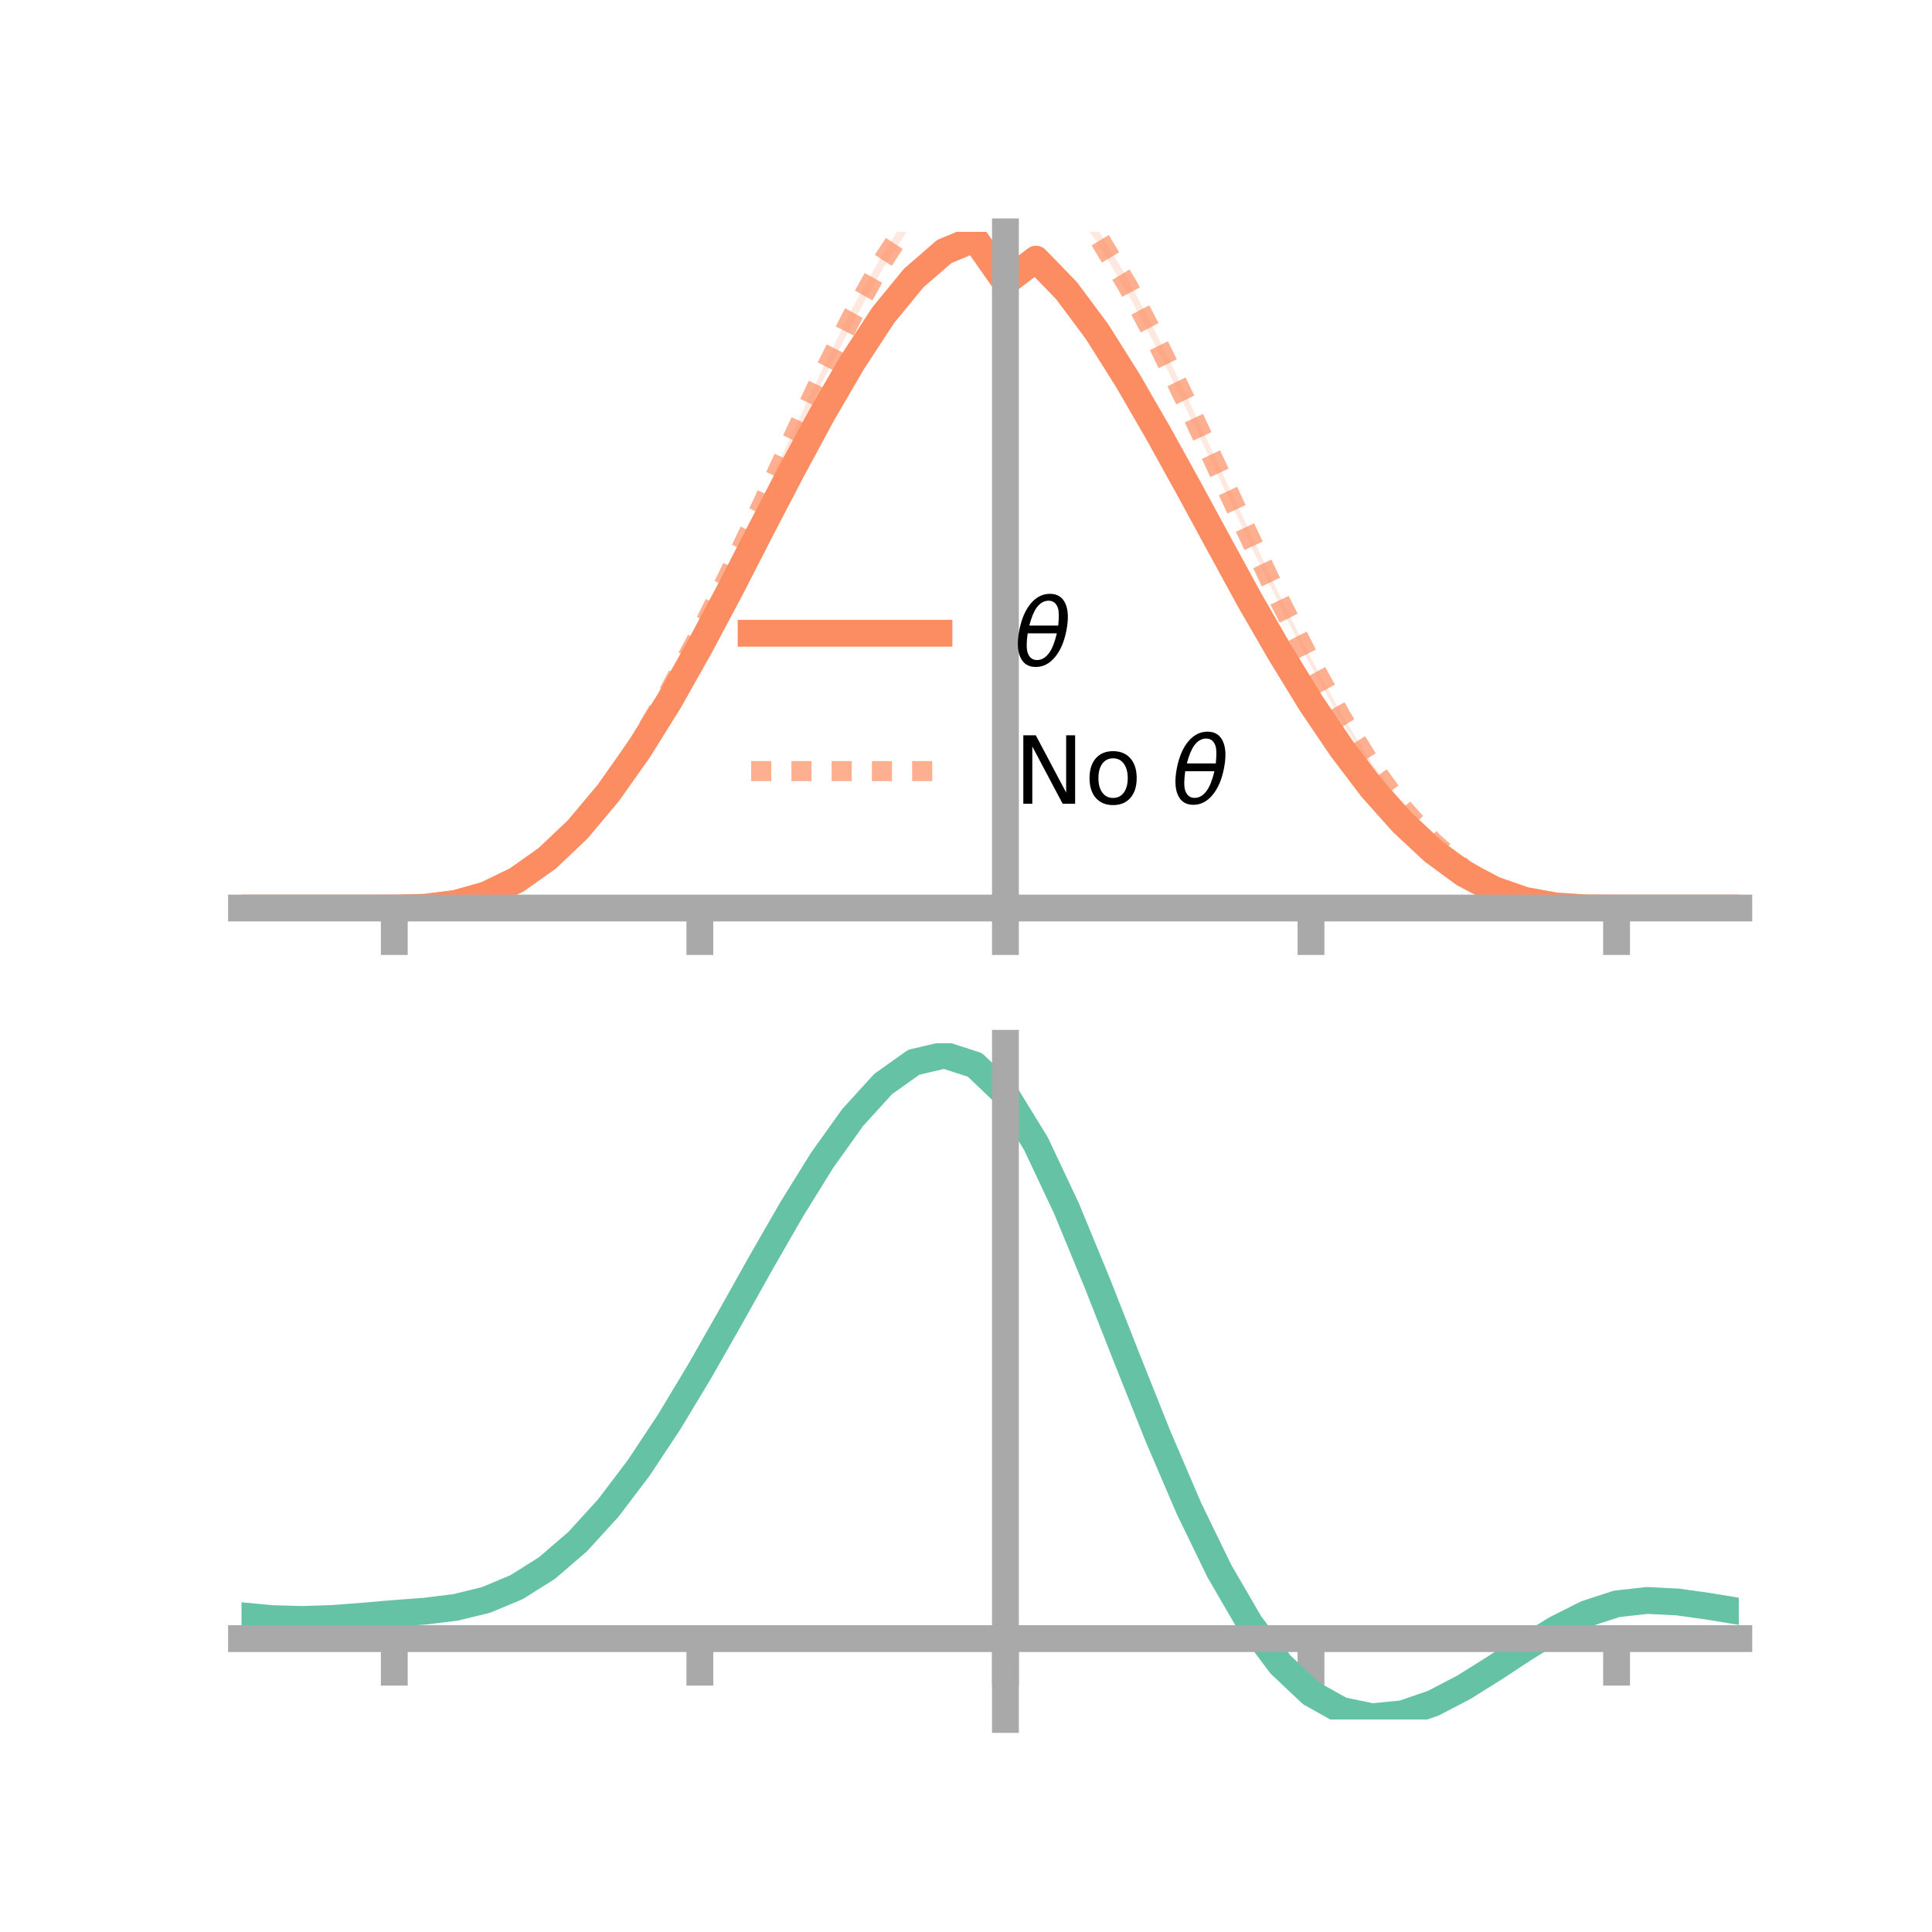 <?xml version="1.0" encoding="utf-8" standalone="no"?>
<!DOCTYPE svg PUBLIC "-//W3C//DTD SVG 1.1//EN"
  "http://www.w3.org/Graphics/SVG/1.1/DTD/svg11.dtd">
<!-- Created with matplotlib (https://matplotlib.org/) -->
<svg height="144pt" version="1.1" viewBox="0 0 144 144" width="144pt" xmlns="http://www.w3.org/2000/svg" xmlns:xlink="http://www.w3.org/1999/xlink">
 <defs>
  <style type="text/css">*{stroke-linecap:butt;stroke-linejoin:round;}</style>
 </defs>
 <g id="figure_1">
  <g id="patch_1">
   <path d="M 0 144 
L 144 144 
L 144 0 
L 0 0 
z
" style="fill:none;"/>
  </g>
  <g id="axes_1">
   <g id="patch_2">
    <path d="M 18 67.68 
L 129.6 67.68 
L 129.6 17.28 
L 18 17.28 
z
" style="fill:none;"/>
   </g>
   <g id="PolyCollection_1">
    <path clip-path="url(#p83e639913b)" d="M 18 67.68 
L 18 67.68 
L 20.278 67.68 
L 22.555 67.68 
L 24.833 67.68 
L 27.11 67.68 
L 29.388 67.679 
L 31.665 67.613 
L 33.943 67.317 
L 36.22 66.655 
L 38.498 65.521 
L 40.776 63.874 
L 43.053 61.702 
L 45.331 58.925 
L 47.608 55.688 
L 49.886 52.015 
L 52.163 47.906 
L 54.441 43.579 
L 56.718 39.107 
L 58.996 34.715 
L 61.273 30.424 
L 63.551 26.521 
L 65.829 23 
L 68.106 20.23 
L 70.384 18.191 
L 72.661 17.28 
L 74.939 20.421 
L 77.216 18.783 
L 79.494 21.131 
L 81.771 24.281 
L 84.049 27.905 
L 86.327 31.852 
L 88.604 36.009 
L 90.882 40.213 
L 93.159 44.453 
L 95.437 48.402 
L 97.714 52.162 
L 99.992 55.573 
L 102.269 58.578 
L 104.547 61.17 
L 106.824 63.333 
L 109.102 65.043 
L 111.38 66.267 
L 113.657 67.067 
L 115.935 67.504 
L 118.212 67.661 
L 120.49 67.68 
L 122.767 67.68 
L 125.045 67.68 
L 127.322 67.68 
L 129.6 67.68 
L 129.6 67.68 
L 129.6 67.68 
L 127.322 67.68 
L 125.045 67.68 
L 122.767 67.68 
L 120.49 67.68 
L 118.212 67.672 
L 115.935 67.535 
L 113.657 67.145 
L 111.38 66.367 
L 109.102 65.193 
L 106.824 63.558 
L 104.547 61.477 
L 102.269 58.976 
L 99.992 55.982 
L 97.714 52.664 
L 95.437 48.989 
L 93.159 45.066 
L 90.882 40.965 
L 88.604 36.78 
L 86.327 32.711 
L 84.049 28.774 
L 81.771 25.167 
L 79.494 22.196 
L 77.216 19.85 
L 74.939 21.676 
L 72.661 18.315 
L 70.384 19.297 
L 68.106 21.208 
L 65.829 23.987 
L 63.551 27.428 
L 61.273 31.341 
L 58.996 35.494 
L 56.718 39.843 
L 54.441 44.253 
L 52.163 48.484 
L 49.886 52.466 
L 47.608 56.09 
L 45.331 59.296 
L 43.053 61.944 
L 40.776 64.091 
L 38.498 65.668 
L 36.22 66.737 
L 33.943 67.357 
L 31.665 67.627 
L 29.388 67.679 
L 27.11 67.68 
L 24.833 67.68 
L 22.555 67.68 
L 20.278 67.68 
L 18 67.68 
z
" style="fill:#fc8d62;fill-opacity:0.2;"/>
   </g>
   <g id="PolyCollection_2">
    <path clip-path="url(#p83e639913b)" d="M 18 67.68 
L 18 67.68 
L 20.278 67.68 
L 22.555 67.68 
L 24.833 67.68 
L 27.11 67.68 
L 29.388 67.678 
L 31.665 67.608 
L 33.943 67.31 
L 36.22 66.633 
L 38.498 65.479 
L 40.776 63.786 
L 43.053 61.484 
L 45.331 58.591 
L 47.608 55.153 
L 49.886 51.214 
L 52.163 46.912 
L 54.441 42.193 
L 56.718 37.374 
L 58.996 32.413 
L 61.273 27.558 
L 63.551 22.929 
L 65.829 18.866 
L 68.106 15.377 
L 70.384 12.663 
L 72.661 11.084 
L 74.939 13.287 
L 77.216 11.636 
L 79.494 13.828 
L 81.771 17 
L 84.049 20.751 
L 86.327 25.146 
L 88.604 29.842 
L 90.882 34.774 
L 93.159 39.657 
L 95.437 44.503 
L 97.714 49.067 
L 99.992 53.208 
L 102.269 56.897 
L 104.547 60.051 
L 106.824 62.656 
L 109.102 64.669 
L 111.38 66.1 
L 113.657 67.011 
L 115.935 67.486 
L 118.212 67.661 
L 120.49 67.68 
L 122.767 67.68 
L 125.045 67.68 
L 127.322 67.68 
L 129.6 67.68 
L 129.6 67.68 
L 129.6 67.68 
L 127.322 67.68 
L 125.045 67.68 
L 122.767 67.68 
L 120.49 67.68 
L 118.212 67.672 
L 115.935 67.531 
L 113.657 67.087 
L 111.38 66.224 
L 109.102 64.857 
L 106.824 62.913 
L 104.547 60.433 
L 102.269 57.347 
L 99.992 53.755 
L 97.714 49.645 
L 95.437 45.241 
L 93.159 40.531 
L 90.882 35.671 
L 88.604 30.864 
L 86.327 26.157 
L 84.049 21.858 
L 81.771 18.049 
L 79.494 14.999 
L 77.216 12.933 
L 74.939 14.802 
L 72.661 12.284 
L 70.384 13.885 
L 68.106 16.493 
L 65.829 19.955 
L 63.551 24.089 
L 61.273 28.5 
L 58.996 33.342 
L 56.718 38.238 
L 54.441 42.988 
L 52.163 47.575 
L 49.886 51.871 
L 47.608 55.683 
L 45.331 59.022 
L 43.053 61.806 
L 40.776 64.01 
L 38.498 65.636 
L 36.22 66.736 
L 33.943 67.359 
L 31.665 67.626 
L 29.388 67.679 
L 27.11 67.68 
L 24.833 67.68 
L 22.555 67.68 
L 20.278 67.68 
L 18 67.68 
z
" style="fill:#fc8d62;fill-opacity:0.2;"/>
   </g>
   <g id="matplotlib.axis_1">
    <g id="xtick_1">
     <g id="line2d_1">
      <defs>
       <path d="M 0 0 
L 0 3.5 
" id="m074621b798" style="stroke:#a9a9a9;stroke-width:2;"/>
      </defs>
      <g>
       <use style="fill:#a9a9a9;stroke:#a9a9a9;stroke-width:2;" x="29.388" xlink:href="#m074621b798" y="67.68"/>
      </g>
     </g>
    </g>
    <g id="xtick_2">
     <g id="line2d_2">
      <g>
       <use style="fill:#a9a9a9;stroke:#a9a9a9;stroke-width:2;" x="52.163" xlink:href="#m074621b798" y="67.68"/>
      </g>
     </g>
    </g>
    <g id="xtick_3">
     <g id="line2d_3">
      <g>
       <use style="fill:#a9a9a9;stroke:#a9a9a9;stroke-width:2;" x="74.939" xlink:href="#m074621b798" y="67.68"/>
      </g>
     </g>
    </g>
    <g id="xtick_4">
     <g id="line2d_4">
      <g>
       <use style="fill:#a9a9a9;stroke:#a9a9a9;stroke-width:2;" x="97.714" xlink:href="#m074621b798" y="67.68"/>
      </g>
     </g>
    </g>
    <g id="xtick_5">
     <g id="line2d_5">
      <g>
       <use style="fill:#a9a9a9;stroke:#a9a9a9;stroke-width:2;" x="120.49" xlink:href="#m074621b798" y="67.68"/>
      </g>
     </g>
    </g>
   </g>
   <g id="matplotlib.axis_2"/>
   <g id="line2d_6">
    <path clip-path="url(#p83e639913b)" d="M 18 67.68 
L 20.278 67.68 
L 22.555 67.68 
L 24.833 67.68 
L 27.11 67.68 
L 29.388 67.679 
L 31.665 67.62 
L 33.943 67.337 
L 36.22 66.696 
L 38.498 65.594 
L 40.776 63.982 
L 43.053 61.823 
L 45.331 59.111 
L 47.608 55.889 
L 49.886 52.24 
L 52.163 48.195 
L 54.441 43.916 
L 56.718 39.475 
L 58.996 35.104 
L 61.273 30.882 
L 63.551 26.974 
L 65.829 23.493 
L 68.106 20.719 
L 70.384 18.744 
L 72.661 17.797 
L 74.939 21.048 
L 77.216 19.316 
L 79.494 21.664 
L 81.771 24.724 
L 84.049 28.339 
L 86.327 32.281 
L 88.604 36.395 
L 90.882 40.589 
L 93.159 44.76 
L 95.437 48.696 
L 97.714 52.413 
L 99.992 55.778 
L 102.269 58.777 
L 104.547 61.324 
L 106.824 63.446 
L 109.102 65.118 
L 111.38 66.317 
L 113.657 67.106 
L 115.935 67.52 
L 118.212 67.667 
L 120.49 67.68 
L 122.767 67.68 
L 125.045 67.68 
L 127.322 67.68 
L 129.6 67.68 
" style="fill:none;stroke:#fc8d62;stroke-linecap:square;stroke-width:2;"/>
   </g>
   <g id="line2d_7">
    <path clip-path="url(#p83e639913b)" d="M 18 67.68 
L 20.278 67.68 
L 22.555 67.68 
L 24.833 67.68 
L 27.11 67.68 
L 29.388 67.679 
L 31.665 67.617 
L 33.943 67.335 
L 36.22 66.685 
L 38.498 65.558 
L 40.776 63.898 
L 43.053 61.645 
L 45.331 58.807 
L 47.608 55.418 
L 49.886 51.543 
L 52.163 47.243 
L 54.441 42.591 
L 56.718 37.806 
L 58.996 32.878 
L 61.273 28.029 
L 63.551 23.509 
L 65.829 19.41 
L 68.106 15.935 
L 70.384 13.274 
L 72.661 11.684 
L 74.939 14.044 
L 77.216 12.285 
L 79.494 14.413 
L 81.771 17.524 
L 84.049 21.304 
L 86.327 25.652 
L 88.604 30.353 
L 90.882 35.222 
L 93.159 40.094 
L 95.437 44.872 
L 97.714 49.356 
L 99.992 53.481 
L 102.269 57.122 
L 104.547 60.242 
L 106.824 62.784 
L 109.102 64.763 
L 111.38 66.162 
L 113.657 67.049 
L 115.935 67.508 
L 118.212 67.666 
L 120.49 67.68 
L 122.767 67.68 
L 125.045 67.68 
L 127.322 67.68 
L 129.6 67.68 
" style="fill:none;stroke:#fc8d62;stroke-dasharray:1.5,1.5;stroke-dashoffset:0;stroke-opacity:0.7;stroke-width:1.5;"/>
   </g>
   <g id="patch_3">
    <path d="M 74.939 67.68 
L 74.939 17.28 
" style="fill:none;stroke:#a9a9a9;stroke-linecap:square;stroke-linejoin:miter;stroke-width:2;"/>
   </g>
   <g id="patch_4">
    <path d="M 129.6 67.68 
L 129.6 17.28 
" style="fill:none;"/>
   </g>
   <g id="patch_5">
    <path d="M 18 67.68 
L 129.6 67.68 
" style="fill:none;stroke:#a9a9a9;stroke-linecap:square;stroke-linejoin:miter;stroke-width:2;"/>
   </g>
   <g id="patch_6">
    <path d="M 18 17.28 
L 129.6 17.28 
" style="fill:none;"/>
   </g>
   <g id="legend_1">
    <g id="line2d_8">
     <path d="M 55.985 47.2 
L 69.985 47.2 
" style="fill:none;stroke:#fc8d62;stroke-linecap:square;stroke-width:2;"/>
    </g>
    <g id="line2d_9"/>
    <g id="text_1">
     <!-- $\theta$ -->
     <g transform="translate(75.585 49.65)scale(0.07 -0.07)">
      <defs>
       <path d="M 45.516 34.672 
L 14.453 34.672 
Q 12.359 20.062 14.5 13.875 
Q 17.188 6.25 24.469 6.25 
Q 31.781 6.25 37.359 13.922 
Q 42.234 20.656 45.516 34.672 
z
M 47.016 42.969 
Q 48.344 56.844 46.625 61.719 
Q 43.953 69.438 36.766 69.438 
Q 29.297 69.438 23.828 61.812 
Q 19.531 55.672 16.156 42.969 
z
M 38.188 76.766 
Q 49.906 76.766 54.594 66.406 
Q 59.281 56.109 55.719 37.844 
Q 52.203 19.625 43.453 9.281 
Q 34.766 -1.125 23.047 -1.125 
Q 11.281 -1.125 6.641 9.281 
Q 2 19.625 5.516 37.844 
Q 9.078 56.109 17.719 66.406 
Q 26.422 76.766 38.188 76.766 
z
" id="DejaVuSans-Oblique-952"/>
      </defs>
      <use transform="translate(0 0.234)" xlink:href="#DejaVuSans-Oblique-952"/>
     </g>
    </g>
    <g id="line2d_10">
     <path d="M 55.985 57.474 
L 69.985 57.474 
" style="fill:none;stroke:#fc8d62;stroke-dasharray:1.5,1.5;stroke-dashoffset:0;stroke-opacity:0.7;stroke-width:1.5;"/>
    </g>
    <g id="line2d_11"/>
    <g id="text_2">
     <!-- No $\theta$ -->
     <g transform="translate(75.585 59.924)scale(0.07 -0.07)">
      <defs>
       <path d="M 9.812 72.906 
L 23.094 72.906 
L 55.422 11.922 
L 55.422 72.906 
L 64.984 72.906 
L 64.984 0 
L 51.703 0 
L 19.391 60.984 
L 19.391 0 
L 9.812 0 
z
" id="DejaVuSans-78"/>
       <path d="M 30.609 48.391 
Q 23.391 48.391 19.188 42.75 
Q 14.984 37.109 14.984 27.297 
Q 14.984 17.484 19.156 11.844 
Q 23.344 6.203 30.609 6.203 
Q 37.797 6.203 41.984 11.859 
Q 46.188 17.531 46.188 27.297 
Q 46.188 37.016 41.984 42.703 
Q 37.797 48.391 30.609 48.391 
z
M 30.609 56 
Q 42.328 56 49.016 48.375 
Q 55.719 40.766 55.719 27.297 
Q 55.719 13.875 49.016 6.219 
Q 42.328 -1.422 30.609 -1.422 
Q 18.844 -1.422 12.172 6.219 
Q 5.516 13.875 5.516 27.297 
Q 5.516 40.766 12.172 48.375 
Q 18.844 56 30.609 56 
z
" id="DejaVuSans-111"/>
       <path id="DejaVuSans-32"/>
      </defs>
      <use transform="translate(0 0.234)" xlink:href="#DejaVuSans-78"/>
      <use transform="translate(74.805 0.234)" xlink:href="#DejaVuSans-111"/>
      <use transform="translate(135.986 0.234)" xlink:href="#DejaVuSans-32"/>
      <use transform="translate(167.773 0.234)" xlink:href="#DejaVuSans-Oblique-952"/>
     </g>
    </g>
   </g>
  </g>
  <g id="axes_2">
   <g id="patch_7">
    <path d="M 18 128.16 
L 129.6 128.16 
L 129.6 77.76 
L 18 77.76 
z
" style="fill:none;"/>
   </g>
   <g id="PolyCollection_3">
    <path clip-path="url(#p00e098bf7b)" d="M 18 120.466 
L 18 120.39 
L 20.278 120.612 
L 22.555 120.676 
L 24.833 120.591 
L 27.11 120.406 
L 29.388 120.202 
L 31.665 120.028 
L 33.943 119.742 
L 36.22 119.182 
L 38.498 118.222 
L 40.776 116.769 
L 43.053 114.773 
L 45.331 112.226 
L 47.608 109.16 
L 49.886 105.642 
L 52.163 101.775 
L 54.441 97.687 
L 56.718 93.534 
L 58.996 89.49 
L 61.273 85.745 
L 63.551 82.497 
L 65.829 79.949 
L 68.106 78.304 
L 70.384 77.76 
L 72.661 78.506 
L 74.939 80.711 
L 77.216 84.465 
L 79.494 89.366 
L 81.771 94.963 
L 84.049 100.835 
L 86.327 106.617 
L 88.604 112.007 
L 90.882 116.771 
L 93.159 120.744 
L 95.437 123.83 
L 97.714 125.998 
L 99.992 127.28 
L 102.269 127.754 
L 104.547 127.535 
L 106.824 126.763 
L 109.102 125.595 
L 111.38 124.193 
L 113.657 122.721 
L 115.935 121.34 
L 118.212 120.203 
L 120.49 119.461 
L 122.767 119.211 
L 125.045 119.331 
L 127.322 119.657 
L 129.6 120.047 
L 129.6 120.148 
L 129.6 120.148 
L 127.322 119.783 
L 125.045 119.476 
L 122.767 119.367 
L 120.49 119.623 
L 118.212 120.374 
L 115.935 121.537 
L 113.657 122.961 
L 111.38 124.483 
L 109.102 125.932 
L 106.824 127.136 
L 104.547 127.931 
L 102.269 128.16 
L 99.992 127.691 
L 97.714 126.422 
L 95.437 124.291 
L 93.159 121.279 
L 90.882 117.416 
L 88.604 112.792 
L 86.327 107.561 
L 84.049 101.946 
L 81.771 96.238 
L 79.494 90.794 
L 77.216 86.025 
L 74.939 82.372 
L 72.661 80.233 
L 70.384 79.514 
L 68.106 80.045 
L 65.829 81.637 
L 63.551 84.096 
L 61.273 87.223 
L 58.996 90.823 
L 56.718 94.702 
L 54.441 98.681 
L 52.163 102.592 
L 49.886 106.291 
L 47.608 109.655 
L 45.331 112.592 
L 43.053 115.039 
L 40.776 116.967 
L 38.498 118.381 
L 36.22 119.323 
L 33.943 119.872 
L 31.665 120.149 
L 29.388 120.314 
L 27.11 120.503 
L 24.833 120.668 
L 22.555 120.737 
L 20.278 120.671 
L 18 120.466 
z
" style="fill:#66c2a5;fill-opacity:0.2;"/>
   </g>
   <g id="matplotlib.axis_3">
    <g id="xtick_6">
     <g id="line2d_12">
      <g>
       <use style="fill:#a9a9a9;stroke:#a9a9a9;stroke-width:2;" x="29.388" xlink:href="#m074621b798" y="122.132"/>
      </g>
     </g>
    </g>
    <g id="xtick_7">
     <g id="line2d_13">
      <g>
       <use style="fill:#a9a9a9;stroke:#a9a9a9;stroke-width:2;" x="52.163" xlink:href="#m074621b798" y="122.132"/>
      </g>
     </g>
    </g>
    <g id="xtick_8">
     <g id="line2d_14">
      <g>
       <use style="fill:#a9a9a9;stroke:#a9a9a9;stroke-width:2;" x="74.939" xlink:href="#m074621b798" y="122.132"/>
      </g>
     </g>
    </g>
    <g id="xtick_9">
     <g id="line2d_15">
      <g>
       <use style="fill:#a9a9a9;stroke:#a9a9a9;stroke-width:2;" x="97.714" xlink:href="#m074621b798" y="122.132"/>
      </g>
     </g>
    </g>
    <g id="xtick_10">
     <g id="line2d_16">
      <g>
       <use style="fill:#a9a9a9;stroke:#a9a9a9;stroke-width:2;" x="120.49" xlink:href="#m074621b798" y="122.132"/>
      </g>
     </g>
    </g>
   </g>
   <g id="matplotlib.axis_4"/>
   <g id="line2d_17">
    <path clip-path="url(#p00e098bf7b)" d="M 18 120.428 
L 20.278 120.642 
L 22.555 120.706 
L 24.833 120.629 
L 27.11 120.455 
L 29.388 120.258 
L 31.665 120.088 
L 33.943 119.807 
L 36.22 119.253 
L 38.498 118.301 
L 40.776 116.868 
L 43.053 114.906 
L 45.331 112.409 
L 47.608 109.407 
L 49.886 105.966 
L 52.163 102.183 
L 54.441 98.184 
L 56.718 94.118 
L 58.996 90.156 
L 61.273 86.484 
L 63.551 83.296 
L 65.829 80.793 
L 68.106 79.175 
L 70.384 78.637 
L 72.661 79.369 
L 74.939 81.542 
L 77.216 85.245 
L 79.494 90.08 
L 81.771 95.6 
L 84.049 101.39 
L 86.327 107.089 
L 88.604 112.4 
L 90.882 117.093 
L 93.159 121.011 
L 95.437 124.06 
L 97.714 126.21 
L 99.992 127.486 
L 102.269 127.957 
L 104.547 127.733 
L 106.824 126.95 
L 109.102 125.763 
L 111.38 124.338 
L 113.657 122.841 
L 115.935 121.439 
L 118.212 120.289 
L 120.49 119.542 
L 122.767 119.289 
L 125.045 119.403 
L 127.322 119.72 
L 129.6 120.097 
" style="fill:none;stroke:#66c2a5;stroke-linecap:square;stroke-width:2;"/>
   </g>
   <g id="patch_8">
    <path d="M 74.939 128.16 
L 74.939 77.76 
" style="fill:none;stroke:#a9a9a9;stroke-linecap:square;stroke-linejoin:miter;stroke-width:2;"/>
   </g>
   <g id="patch_9">
    <path d="M 129.6 128.16 
L 129.6 77.76 
" style="fill:none;"/>
   </g>
   <g id="patch_10">
    <path d="M 18 122.132 
L 129.6 122.132 
" style="fill:none;stroke:#a9a9a9;stroke-linecap:square;stroke-linejoin:miter;stroke-width:2;"/>
   </g>
   <g id="patch_11">
    <path d="M 18 77.76 
L 129.6 77.76 
" style="fill:none;"/>
   </g>
  </g>
 </g>
 <defs>
  <clipPath id="p83e639913b">
   <rect height="50.4" width="111.6" x="18" y="17.28"/>
  </clipPath>
  <clipPath id="p00e098bf7b">
   <rect height="50.4" width="111.6" x="18" y="77.76"/>
  </clipPath>
 </defs>
</svg>
